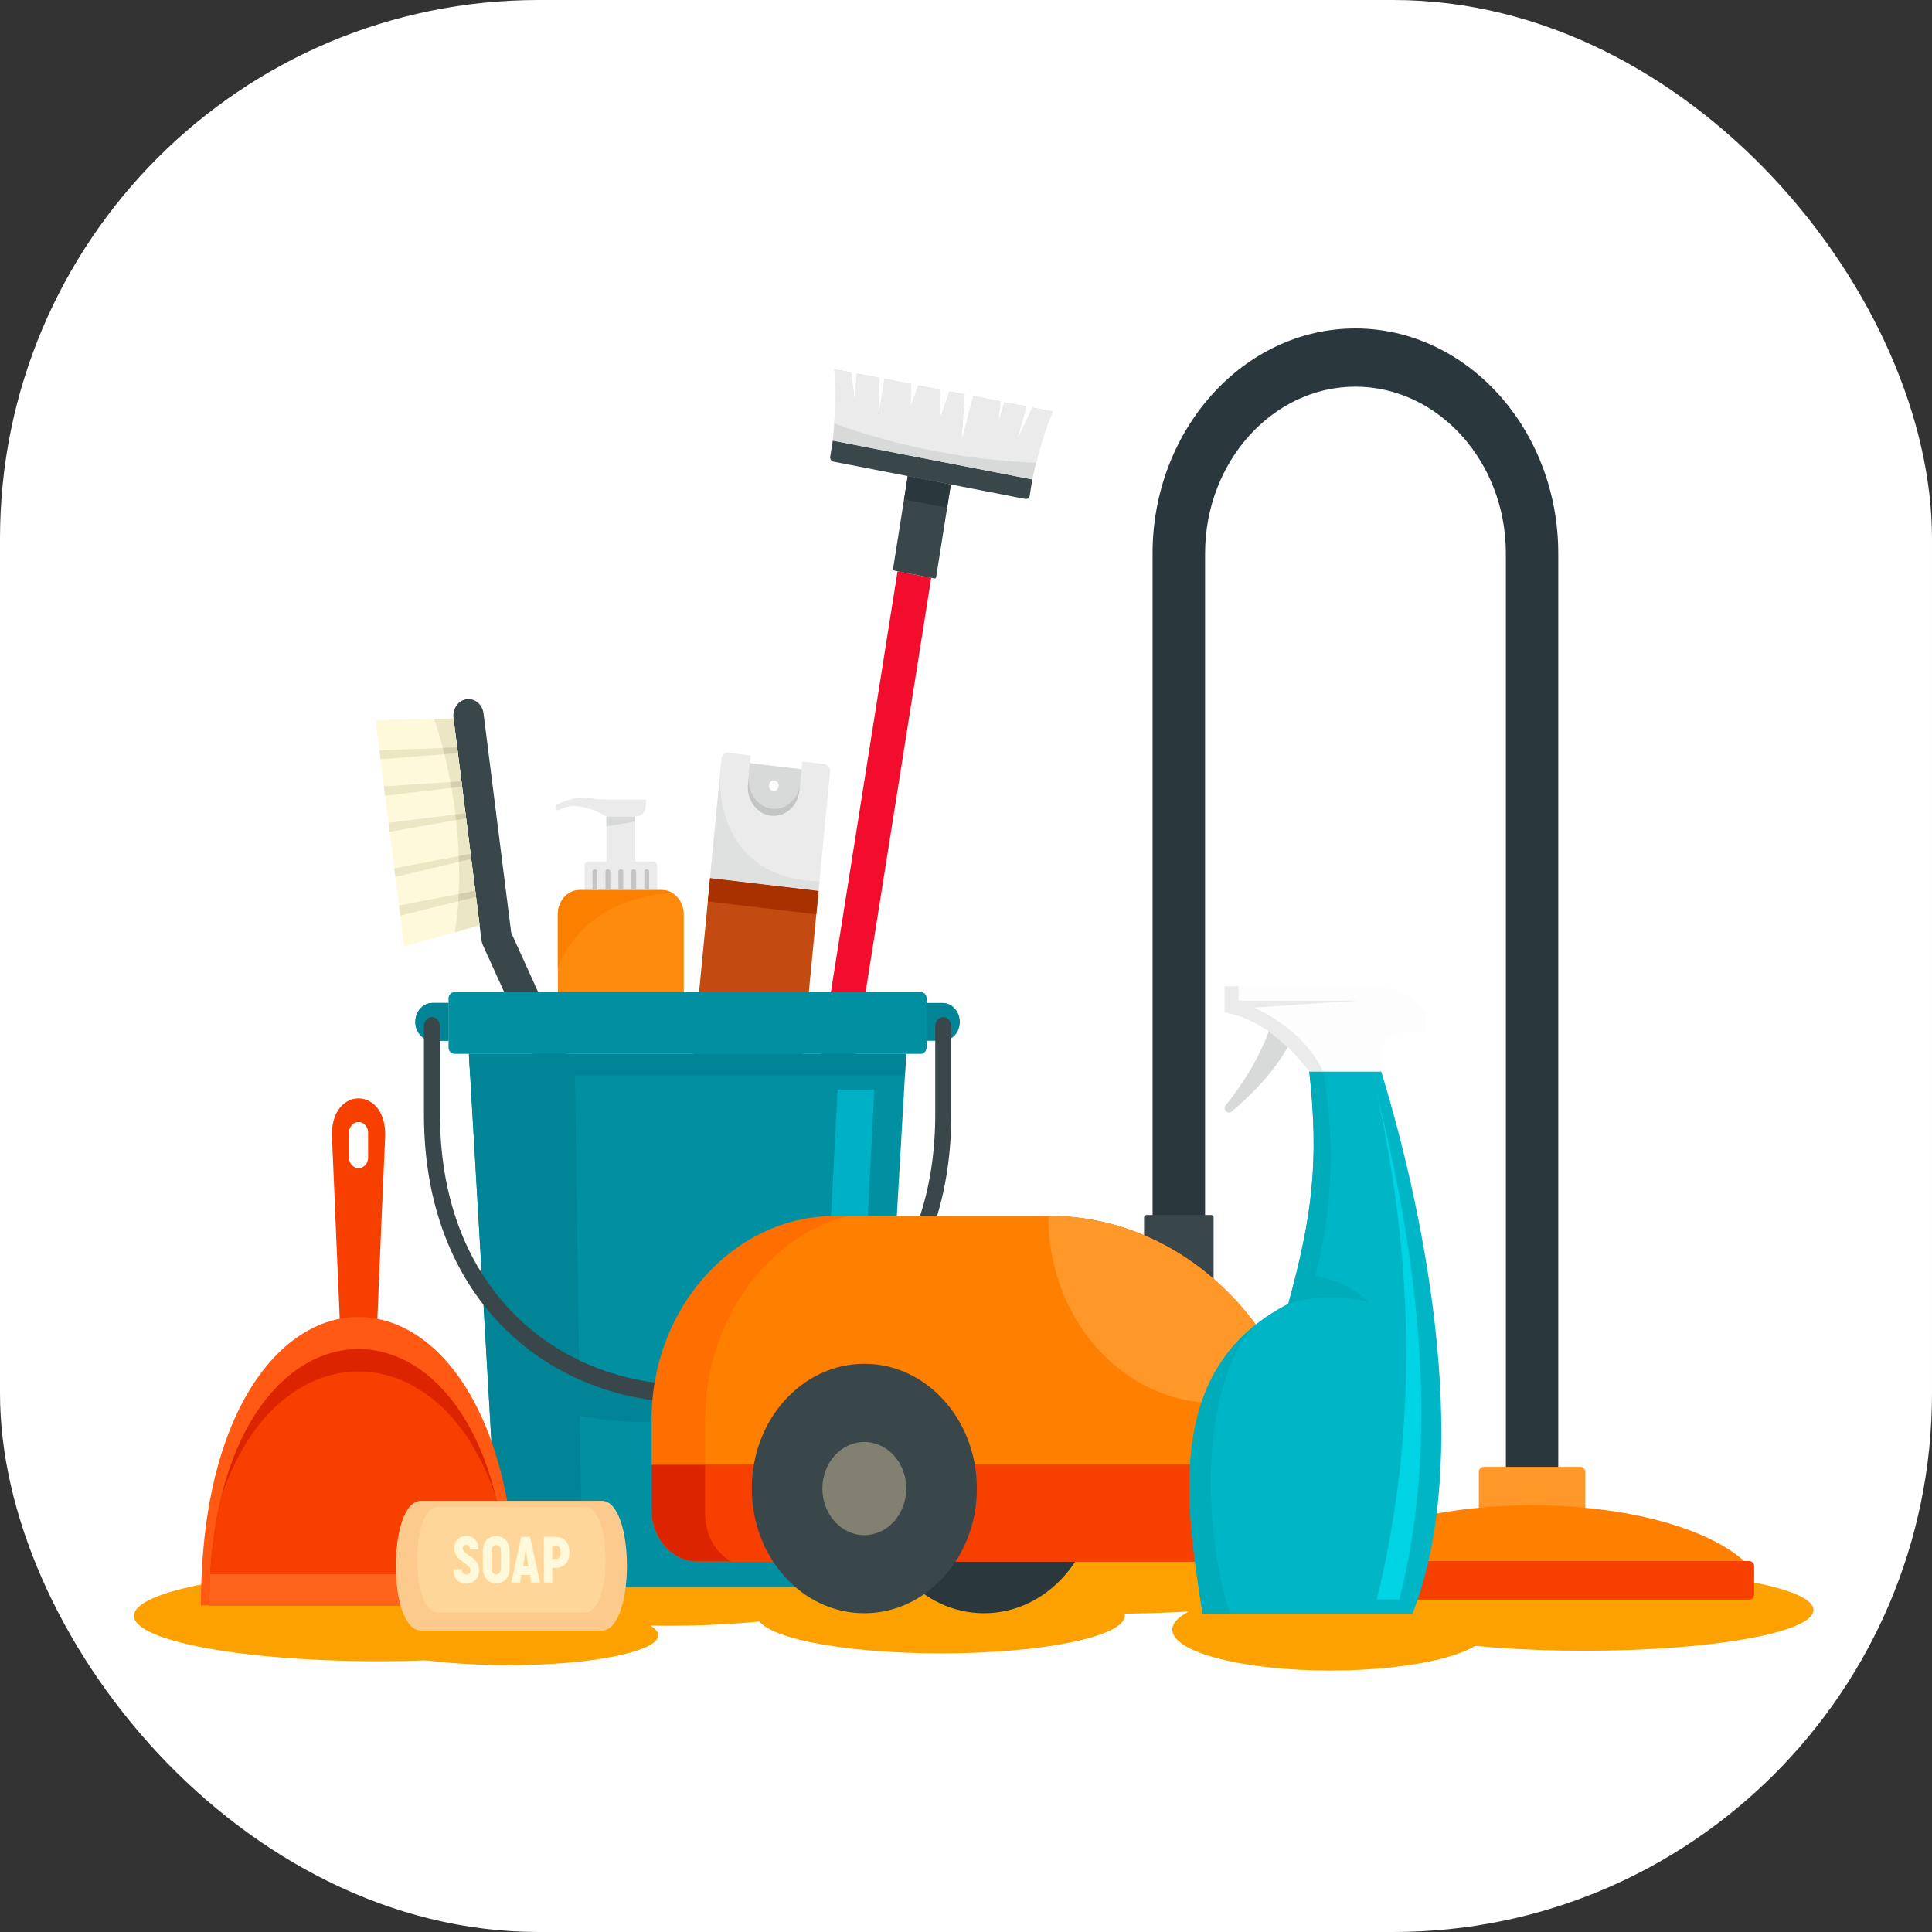 <svg xmlns="http://www.w3.org/2000/svg" viewBox="0 0 1500 1500"><rect x="0" y="0" width="1500" height="1500" fill="#333333" stroke="none"/><defs><style>.cls-1{fill:#fff;}.cls-2{fill:#fca100;}.cls-11,.cls-12,.cls-15,.cls-16,.cls-17,.cls-19,.cls-2,.cls-20,.cls-23,.cls-24,.cls-25,.cls-26,.cls-27,.cls-28,.cls-29,.cls-3,.cls-30,.cls-31,.cls-32,.cls-33,.cls-34,.cls-35,.cls-36,.cls-37,.cls-38,.cls-4,.cls-5,.cls-6,.cls-7,.cls-8,.cls-9{fill-rule:evenodd;}.cls-3{fill:#d8d9d9;}.cls-13,.cls-4{fill:#c3c4c4;}.cls-5{fill:#c34b11;}.cls-10,.cls-6{fill:#ebebeb;}.cls-7{fill:#dfe1e1;}.cls-8{fill:#fdfdfd;}.cls-9{fill:#a93100;}.cls-11{fill:#ff8b0e;}.cls-12{fill:#fb8000;}.cls-14,.cls-17{fill:#2a383d;}.cls-15,.cls-18{fill:#39474b;}.cls-16{fill:#f30d2c;}.cls-19,.cls-39{fill:#fff9dc;}.cls-20,.cls-21{fill:#ebe6c4;}.cls-22{fill:#d4ceac;}.cls-23{fill:#0090a2;}.cls-24{fill:#008496;}.cls-25{fill:#00b0c5;}.cls-26{fill:#ff6e00;}.cls-27{fill:#ff7f00;}.cls-28{fill:#ff9729;}.cls-29{fill:#dd2400;}.cls-30{fill:#f73f00;}.cls-31{fill:#828070;}.cls-32{fill:#00b6c6;}.cls-33{fill:#00abba;}.cls-34{fill:#00d3e3;}.cls-35{fill:#ff5913;}.cls-36{fill:#ff641d;}.cls-37{fill:#fcca8d;}.cls-38{fill:#ffd699;}</style></defs><g id="ƒŒƒCƒ__6" data-name="ƒŒƒCƒ„[_6"><rect class="cls-1" width="1500" height="1500" rx="418.14"/><path class="cls-2" d="M297.2,1223.29c104.53,0,189.28,15.83,189.28,35.23s-84.75,35.24-189.28,35.24S108,1278,108,1258.52s84.76-35.23,189.2-35.23Z" transform="translate(-4 -4)"/><path class="cls-2" d="M398.68,1250.32c64.28,0,116.37,10.43,116.37,23.26s-52.09,23.27-116.37,23.27-116.29-10.43-116.29-23.27,52.09-23.26,116.29-23.26Z" transform="translate(-4 -4)"/><path class="cls-2" d="M523,1203.5c86.76,0,157,14,157,31.37s-70.29,31.38-157,31.38-157-14.1-157-31.38S436.31,1203.5,523,1203.5Z" transform="translate(-4 -4)"/><path class="cls-2" d="M734.65,1228.89c78.83,0,142.68,13.22,142.68,29.44s-63.85,29.35-142.68,29.35S592,1274.55,592,1258.33s63.94-29.44,142.68-29.44Z" transform="translate(-4 -4)"/><path class="cls-2" d="M1043.27,1237.67c64.72.87,116.12,14.68,116.12,31.57,0,17.57-54.88,31.76-122.56,31.76s-122.65-14.19-122.65-31.76c0-5,4.62-9.85,12.89-14.09-18.73,1.06-38.5,1.73-59,1.73-114,0-206.53-18.34-206.53-40.83s92.51-40.74,206.53-40.74,206.53,18.25,206.53,40.74c0,7.91-11.5,15.35-31.36,21.62Z" transform="translate(-4 -4)"/><path class="cls-2" d="M1234.13,1222.32c98.25,0,177.87,14.1,177.87,31.67s-79.62,31.66-177.87,31.66-178-14.19-178-31.66,79.7-31.67,178-31.67Z" transform="translate(-4 -4)"/><polygon class="cls-3" points="579.96 592.2 624.64 597.51 620.11 644.62 575.43 639.31 579.96 592.2"/><path class="cls-4" d="M584,596.2l2.35.29-1,10.81c-1.22,12.16,6.8,23.26,17.86,24.52h0c11,1.35,21-7.63,22.12-19.79l1-10.81,2.35.29-4.53,47.11-44.68-5.31Z" transform="translate(-4 -4)"/><polygon class="cls-5" points="635.53 691.73 618.11 872.92 533.79 862.98 551.3 681.78 635.53 691.73"/><path class="cls-6" d="M569.5,588.47l17.33,2-2.09,22.3c-1.22,12.16,6.79,23.27,17.86,24.52h0c11,1.35,21-7.63,22.12-19.79l2.18-22.3,17.33,2a5.35,5.35,0,0,1,4.27,5.89l-9,92.58-84.23-10,8.88-92.58c.35-2.89,2.7-5.11,5.32-4.73Z" transform="translate(-4 -4)"/><path class="cls-7" d="M640.31,688.39l-.78,7.34-84.23-10,7.84-81.67s-7.41,82,77.17,84.28Z" transform="translate(-4 -4)"/><path class="cls-8" d="M605.21,610a4,4,0,0,1,3.31,4.44c-.26,2.32-2.09,4-4.09,3.67a4,4,0,0,1-3.31-4.54,3.8,3.8,0,0,1,4.09-3.57Z" transform="translate(-4 -4)"/><polygon class="cls-9" points="635.53 691.73 633.79 709.87 549.55 699.93 551.3 681.78 635.53 691.73"/><path class="cls-6" d="M460.79,672.94h50.43a3.1,3.1,0,0,1,3,3.28v18.83H457.82V676.22a3.11,3.11,0,0,1,3-3.28Z" transform="translate(-4 -4)"/><rect class="cls-10" x="470.81" y="634" width="22.39" height="34.95"/><path class="cls-6" d="M497.2,638c8-1.07,8.45-5.41,8.36-13.23H475.51c-17.42,0-18.38-5.31-38.77,3.67-2.61,1.35-1.48,5.89,1.75,4.34,9.06-5.88,24.82-2,36.32,5.22Z" transform="translate(-4 -4)"/><path class="cls-11" d="M454,695.05h64c9.32,0,16.89,8.49,16.89,18.82v99.24H437.09V713.87c0-10.33,7.58-18.82,16.9-18.82Z" transform="translate(-4 -4)"/><path class="cls-12" d="M454,695.05h64a16.19,16.19,0,0,1,7.92,2.22c-47.56,3.38-76.48,26.64-88.85,58.6v-42c0-10.33,7.58-18.82,16.9-18.82Z" transform="translate(-4 -4)"/><polygon class="cls-3" points="470.81 641.62 493.2 637.86 493.2 634 470.81 634 470.81 641.62"/><path class="cls-13" d="M466,678.93h-.17a1.86,1.86,0,0,0-1.83,1.93v14.19h3.74V680.86A1.85,1.85,0,0,0,466,678.93Z" transform="translate(-4 -4)"/><path class="cls-13" d="M476,678.93h-.17a1.85,1.85,0,0,0-1.75,1.93v14.19h3.75V680.86A1.92,1.92,0,0,0,476,678.93Z" transform="translate(-4 -4)"/><path class="cls-13" d="M496.15,678.93H496a1.86,1.86,0,0,0-1.83,1.93v14.19h3.74V680.86A1.85,1.85,0,0,0,496.15,678.93Z" transform="translate(-4 -4)"/><path class="cls-13" d="M506.17,678.93H506a1.85,1.85,0,0,0-1.74,1.93v14.19H508V680.86A1.87,1.87,0,0,0,506.17,678.93Z" transform="translate(-4 -4)"/><path class="cls-13" d="M486.13,678.93h-.26a1.85,1.85,0,0,0-1.74,1.93v14.19h3.75V680.86A1.85,1.85,0,0,0,486.13,678.93Z" transform="translate(-4 -4)"/><path class="cls-14" d="M1173.15,1172.71V433.63c0-35.62-13.15-68-34.32-91.42s-50.35-38-82.49-38-61.24,14.57-82.4,38-34.32,55.8-34.32,91.42v739.08H898.85V433.63c0-48.07,17.77-91.71,46.25-123.37S1013.05,259,1056.34,259s82.75,19.69,111.24,51.26,46.25,75.3,46.25,123.37v739.08Z" transform="translate(-4 -4)"/><path class="cls-15" d="M894.15,947.3h50.26a2,2,0,0,1,1.83,2.12v56h-54v-56a2,2,0,0,1,1.92-2.12Z" transform="translate(-4 -4)"/><polygon class="cls-16" points="696.85 443.53 722.99 448.65 637.71 987.03 611.58 981.91 696.85 443.53"/><path class="cls-15" d="M698.33,447.05l31.1,6.08a1.22,1.22,0,0,0,1.39-1.06l11.41-71.92-33.45-6.56-11.41,72a1.28,1.28,0,0,0,1,1.45Z" transform="translate(-4 -4)"/><path class="cls-15" d="M650.94,362.39l149.13,29a3,3,0,0,0,3.4-2.61l2-12.55L650.59,346.07l-2,12.46a3.37,3.37,0,0,0,2.35,3.86Z" transform="translate(-4 -4)"/><polygon class="cls-17" points="704.78 369.59 738.23 376.15 735.36 394.2 701.91 387.74 704.78 369.59"/><path class="cls-3" d="M805.47,376.19c4-18.43,8.88-36.29,15.85-52.7l-15.68-3-12.1,25.39,7.4-26.35-17.07-3.28L779,332.56l1.74-17-21-4.06-9.41,35.82,2.61-37.17-11.76-2.22-6.88,20.18-.61-21.63-16.55-3.28-6.27,16.7.44-17.85-20.56-4-4.7,29.63.78-30.41L669.32,294l-1.83,20.75-2.7-21.62-13-2.51c1.48,17.95.61,36.58-1.22,55.5q77.35,15.06,154.88,30.12Z" transform="translate(-4 -4)"/><path class="cls-6" d="M808.52,363.16a263.46,263.46,0,0,1,12.8-39.67l-15.68-3-12.1,25.39,7.4-26.35-17.07-3.28L779,332.56l1.74-17-21-4.06-9.41,35.82,2.61-37.17-11.76-2.22-6.88,20.18-.61-21.63-16.55-3.28-6.27,16.7.44-17.85-20.56-4-4.7,29.63.78-30.41L669.32,294l-1.83,20.75-2.7-21.62-13-2.51a284.42,284.42,0,0,1-.08,42.09A490.14,490.14,0,0,0,729.16,354a482.54,482.54,0,0,0,79.36,9.17Z" transform="translate(-4 -4)"/><path class="cls-18" d="M379.43,558c-.87-7.14-6.8-12.07-13.33-11.1s-10.89,7.62-10,14.77l21.69,172.12a17.23,17.23,0,0,0,1.48,4.83l58.63,129c2.87,6.47,9.93,9.07,15.76,5.79s8.19-11.1,5.23-17.47l-58-127.82Z" transform="translate(-4 -4)"/><polygon class="cls-19" points="372.38 718.37 313.75 734.88 291.63 559.09 352.08 557.83 372.38 718.37"/><path class="cls-20" d="M376.38,722.37,357,727.87c4.36-24.62,4.79-57.63.35-93.35-3.48-27.32-9.32-52.22-16.37-72.4l15.15-.29Z" transform="translate(-4 -4)"/><polygon class="cls-21" points="354.96 580.23 294.59 582.64 295.46 589.49 355.48 584.76 354.96 580.23"/><polygon class="cls-21" points="358.27 606.58 298.07 610.54 299.03 617.78 358.79 610.73 358.27 606.58"/><polygon class="cls-21" points="368.98 691.63 309.75 703.02 310.79 710.94 369.59 696.36 368.98 691.63"/><polygon class="cls-21" points="365.32 662.86 306.09 674.25 306.96 680.82 365.85 666.91 365.32 662.86"/><polygon class="cls-21" points="361.4 631.39 301.65 638.82 302.52 645.77 361.84 635.35 361.4 631.39"/><path class="cls-22" d="M360.35,673.14l9.49-2.23-.52-4-9.14,1.74C360.18,670.14,360.26,671.69,360.35,673.14Z" transform="translate(-4 -4)"/><path class="cls-22" d="M359,584.23l-11.15.38c.43,1.64.78,3.28,1.22,4.93l10.45-.78Z" transform="translate(-4 -4)"/><path class="cls-22" d="M362.27,610.58l-8.63.58c.35,1.54.61,3.09.87,4.54l8.28-1Z" transform="translate(-4 -4)"/><path class="cls-22" d="M365.4,635.39l-7.92,1c.17,1.44.34,2.89.52,4.34l7.84-1.35Z" transform="translate(-4 -4)"/><path class="cls-22" d="M373,695.63l-12.89,2.51c-.09,1.93-.18,3.76-.26,5.6l13.76-3.38Z" transform="translate(-4 -4)"/><path class="cls-23" d="M368.1,822.19H707.56c-4.35,76.26-8.62,148.56-12.54,217.3q-5.76,98-10.89,187.08c-.35,5.5-4.62,9.85-9.58,9.85H401c-4.88,0-9.15-4.35-9.49-9.85q-5.1-89.05-10.81-187.08-6-103.11-12.63-217.3Z" transform="translate(-4 -4)"/><path class="cls-24" d="M628.64,1071.92s-66.29,58.7-196.16,26.74l9.58-37,19.25,9.94L510.09,1083l41.64,2.61,60.45-12.55Z" transform="translate(-4 -4)"/><path class="cls-24" d="M368.1,822.19h82.06l5.92,414.23H401c-4.88,0-9.15-4.35-9.49-9.85q-5.1-89.05-10.81-187.08-6-103.11-12.63-217.3Z" transform="translate(-4 -4)"/><path class="cls-24" d="M368.1,822.19H707.56l-1,16.7H369.06Z" transform="translate(-4 -4)"/><path class="cls-23" d="M356.78,822.19H719c2.44,0,4.44-2.32,4.44-5v-38a4.72,4.72,0,0,0-4.44-4.92H356.78a4.79,4.79,0,0,0-4.53,4.92v38a4.88,4.88,0,0,0,4.53,5Z" transform="translate(-4 -4)"/><path class="cls-25" d="M654.34,850h28.48c-3.39,66-6.7,128.58-9.75,188.14q-4.44,84.86-8.45,162c-.26,4.73-3.57,8.5-7.41,8.5H635.35a8.79,8.79,0,0,0,.43-2.32q4.19-79.93,8.72-167.88Z" transform="translate(-4 -4)"/><path class="cls-24" d="M352.25,782.7H339.71c-7.32,0-13.24,6.66-13.24,14.68h0c0,8.11,5.92,14.67,13.24,14.67h12.54Z" transform="translate(-4 -4)"/><path class="cls-24" d="M352.25,782.7H339.71c-7.32,0-13.24,6.66-13.24,14.68h0c0,8.11,5.92,14.67,13.24,14.67h12.54Z" transform="translate(-4 -4)"/><path class="cls-24" d="M723.41,782.7h12.64c7.23,0,13.15,6.66,13.15,14.68h0c0,8.11-5.92,14.67-13.15,14.67H723.41Z" transform="translate(-4 -4)"/><path class="cls-18" d="M730.12,800.66c0-3.86,2.79-6.95,6.19-6.95s6.27,3.09,6.27,6.95V869.1c0,107.35-53.22,176.08-121.26,206.2a207.15,207.15,0,0,1-167,0c-68-30.12-121.17-98.85-121.17-206.2V800.66c0-3.86,2.79-6.95,6.19-6.95s6.27,3.09,6.27,6.95V869.1c0,100.88,49.65,165.27,113.33,193.46a196.66,196.66,0,0,0,157.75,0C680.38,1034.37,730.12,970,730.12,869.1Z" transform="translate(-4 -4)"/><path class="cls-17" d="M768,1062.85c48.26,0,87.37,43.34,87.37,96.82S816.27,1256.5,768,1256.5s-87.37-43.35-87.37-96.83,39.12-96.82,87.37-96.82Z" transform="translate(-4 -4)"/><path class="cls-26" d="M652.33,948.07H818.8c114,0,207.31,103.39,207.31,229.75h0c0,21.24-15.59,38.52-34.67,38.52H545.72c-19.69,0-35.81-17.86-35.81-39.68V1105.9c0-86.88,64.12-157.83,142.42-157.83Z" transform="translate(-4 -4)"/><path class="cls-27" d="M662.26,948.07H818.8c114,0,207.31,103.39,207.31,229.75h0c0,21.24-15.59,38.52-34.67,38.52H571.67c-11.93-6.66-20.21-20.66-20.21-36.78v-73c0-77,47.57-142,110.8-158.51Z" transform="translate(-4 -4)"/><path class="cls-28" d="M817.93,948.07h.87c82.05,0,153.39,53.57,186.93,130.71a119.85,119.85,0,0,1-57.32,14.67c-72,0-130.48-64.78-130.48-144.61Z" transform="translate(-4 -4)"/><path class="cls-29" d="M1023.5,1141.23a253.77,253.77,0,0,1,2.61,36.59h0c0,21.24-15.59,38.52-34.67,38.52H545.72c-19.69,0-35.81-17.86-35.81-39.68v-35.43Z" transform="translate(-4 -4)"/><path class="cls-30" d="M1023.5,1141.23a253.77,253.77,0,0,1,2.61,36.59h0c0,21.24-15.59,38.52-34.67,38.52H571.67c-11.93-6.66-20.21-20.66-20.21-36.78v-38.33Z" transform="translate(-4 -4)"/><path class="cls-15" d="M675.07,1062.85c48.26,0,87.37,43.34,87.37,96.82s-39.11,96.83-87.37,96.83-87.37-43.35-87.37-96.83,39.11-96.82,87.37-96.82Z" transform="translate(-4 -4)"/><path class="cls-31" d="M675.07,1123.57c18,0,32.58,16.22,32.58,36.1s-14.55,36.2-32.58,36.2-32.58-16.21-32.58-36.2,14.55-36.1,32.58-36.1Z" transform="translate(-4 -4)"/><path class="cls-28" d="M1155.82,1142.88h75.34a3.89,3.89,0,0,1,3.66,4v46.53h-82.66v-46.53a3.89,3.89,0,0,1,3.66-4Z" transform="translate(-4 -4)"/><path class="cls-30" d="M1024.81,1216h337.36a3.94,3.94,0,0,1,3.75,4.15v21.53a4,4,0,0,1-3.75,4.25H1024.81a4,4,0,0,1-3.75-4.25V1220.1a3.94,3.94,0,0,1,3.75-4.15Z" transform="translate(-4 -4)"/><path class="cls-27" d="M1193.53,1172.71c73.26,0,136.41,17.76,164.55,43.24H1029c28-25.48,91.2-43.24,164.54-43.24Z" transform="translate(-4 -4)"/><path class="cls-32" d="M1020.54,835.89h55.83c37,120.77,70.3,303.32,24.31,421h-163c-13.76-87.36-29.27-191.43,66.55-240.66,18.55-67.77,24-110.05,16.29-180.33Z" transform="translate(-4 -4)"/><path class="cls-33" d="M958.78,1256.88H937.7c-12.28-78.29-26.05-169.9,40.16-223.57-39.73,43.34-42.08,149.43-19.08,223.57Z" transform="translate(-4 -4)"/><path class="cls-33" d="M1020.54,835.89h10.8c9.06,52.52,7.67,105.42-6,158.51,16.2,3.09,30.05,9.75,41.38,20.37-20.82-4.73-41.64-5.11-62.46,1.45,18.55-67.77,24-110.05,16.29-180.33Z" transform="translate(-4 -4)"/><path class="cls-3" d="M989.44,803.75c-8.27,22.49-20.38,41.89-34.67,59.46-.43,2.8,2.18,5.51,4.79,4.35,17.6-14.87,33.8-31.47,45.65-53-5.23-3.57-10.46-7.24-15.77-10.81Z" transform="translate(-4 -4)"/><path class="cls-8" d="M1076.37,835.89c0-28.76,1.4-30.11,34.59-30.11V790c-8.1-11.39-22.3-18.92-38.85-20.27H954.77V790c26,4.83,47.13,21.91,65.77,45.85Z" transform="translate(-4 -4)"/><path class="cls-6" d="M965.57,769.77h-10.8V790c26,4.83,47.13,21.91,65.77,45.85h10.8c-9.23-18.63-24.83-35.71-53.57-49.61l81.53-5.41H965.57Z" transform="translate(-4 -4)"/><path class="cls-34" d="M1072.45,850.86c43.3,171.64,43,296.55,18,395h-17.51c30-122.41,31-253.7-.44-395Z" transform="translate(-4 -4)"/><path class="cls-30" d="M261.74,887c1.57,35,2.79,65.45,3.92,91.9,1,23.36,1.92,44,2.7,62.56a13.42,13.42,0,0,0,4.36,9.17,14.6,14.6,0,0,0,9.67,3.57,14.36,14.36,0,0,0,9.58-3.57,13.14,13.14,0,0,0,4.44-9.17c.79-18.54,1.66-39.2,2.62-62.56,1.13-26.45,2.44-56.86,4-91.9C304.69,846.8,260.09,846.71,261.74,887Zm28.05,15.74c0,4.53-3.31,8.2-7.4,8.2s-7.4-3.67-7.4-8.2V883.39c0-4.54,3.31-8.21,7.4-8.21s7.4,3.67,7.4,8.21Z" transform="translate(-4 -4)"/><path class="cls-35" d="M282.39,1250.32h122.3c0-298.39-244.69-298.49-244.69,0Z" transform="translate(-4 -4)"/><path class="cls-29" d="M282.39,1250.32H398.24c0-265.18-231.7-265.28-231.7,0Z" transform="translate(-4 -4)"/><path class="cls-30" d="M282.39,1250.32H398.24c0-31.86-3.31-59.85-9.23-84.08-43.38-129.84-169.86-129.94-213.24,0-5.92,24.23-9.23,52.22-9.23,84.08Z" transform="translate(-4 -4)"/><path class="cls-36" d="M282.39,1250.32H398.24c0-8.3-.17-16.31-.61-24.13H167.15c-.44,7.82-.61,15.83-.61,24.13Z" transform="translate(-4 -4)"/><path class="cls-37" d="M330.91,1169.23H471.15c26.13,0,26.13,100.78,0,100.78H330.91c-26.13,0-26.13-100.78,0-100.78Z" transform="translate(-4 -4)"/><path class="cls-38" d="M343.89,1173.86H458.17c21.34,0,21.34,82.15,0,82.15H343.89c-21.26,0-21.26-82.15,0-82.15Z" transform="translate(-4 -4)"/><path class="cls-39" d="M363.31,1206.11a2.39,2.39,0,0,1,2.62-2.61q2.86,0,2.87,3.47h6.62c0-6.56-3.57-10.42-9.41-10.42s-9.32,4-9.32,9.36c0,10.72,12.55,11.49,12.55,17.28a3,3,0,0,1-3.23,3.19c-2.09,0-3.31-1.26-3.31-4.06H356c0,7.15,3.84,11,9.94,11,6.35,0,10-4.25,10-10C375.94,1212,363.31,1211.61,363.31,1206.11Z" transform="translate(-4 -4)"/><path class="cls-39" d="M435.52,1197.22h-9.23v35.43h6.45v-11.39h2.78c6.62,0,10.54-4.44,10.54-12S442.14,1197.22,435.52,1197.22Zm-.08,17.19h-2.7v-10.33h2.7q3.92,0,3.92,5.21C439.36,1212.67,438.05,1214.41,435.44,1214.41Z" transform="translate(-4 -4)"/><path class="cls-39" d="M389.27,1196.65c-6.45,0-10.37,4.53-10.37,12.06v12.46c0,7.53,3.92,12.06,10.37,12.06s10.37-4.53,10.37-12.06v-12.46C399.64,1201.18,395.72,1196.65,389.27,1196.65Zm3.66,24.52c0,3.28-1.22,5.11-3.66,5.11s-3.66-1.83-3.66-5.11v-12.46c0-3.28,1.22-5.11,3.66-5.11s3.66,1.83,3.66,5.11Z" transform="translate(-4 -4)"/><path class="cls-39" d="M408.69,1197.22,401,1232.65h6.71l1-5.89h6.8l1,5.89h6.71l-7.67-35.43Zm1.4,22.69.7-4.05c.52-2.51.95-6.76,1.3-9.66h.18c.34,2.9.87,7.15,1.3,9.66l.7,4.05Z" transform="translate(-4 -4)"/></g></svg>